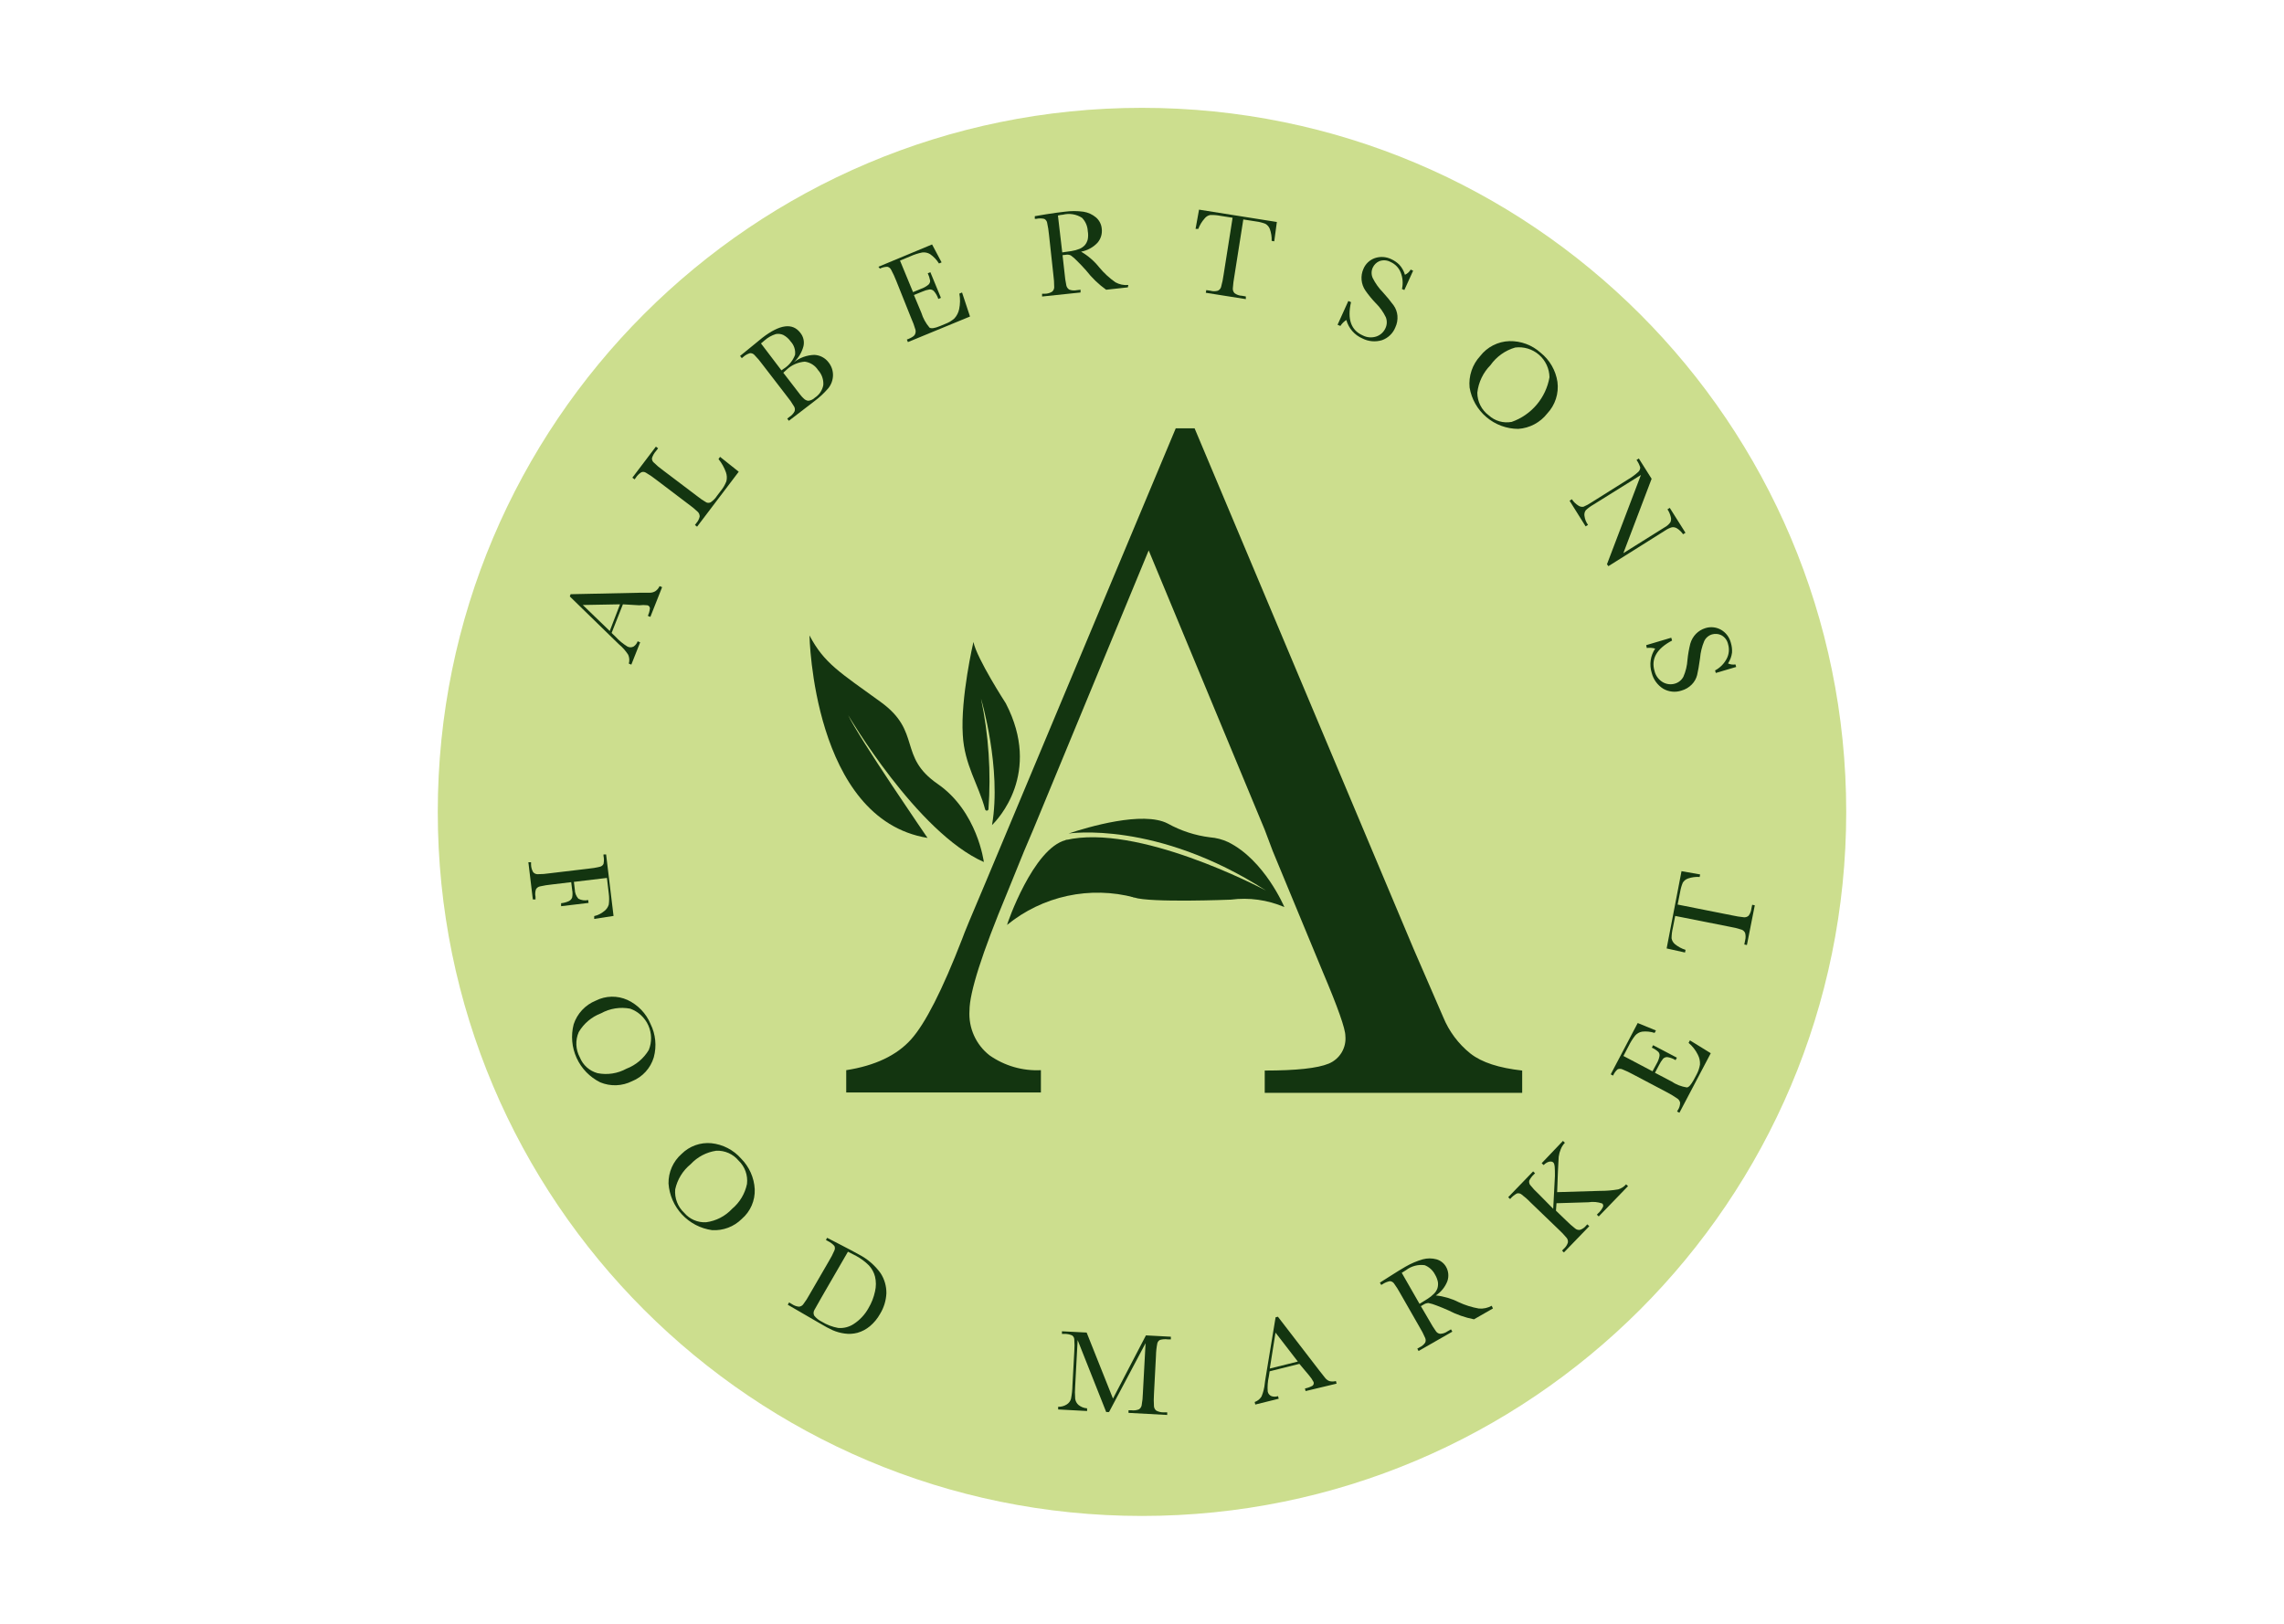 <svg width="1440" height="1024" viewBox="0 0 1440 1024" fill="none" xmlns="http://www.w3.org/2000/svg">
<g id="frame-17">
<rect width="1440" height="1024" fill="white"/>
<g id="final-logo">
<path id="abt-circle" d="M719.994 955.988C965.205 955.988 1163.99 757.205 1163.99 511.994C1163.99 266.783 965.205 68 719.994 68C474.783 68 276 266.783 276 511.994C276 757.205 474.783 955.988 719.994 955.988Z" fill="#CCDE8E"/>
<path id="A" d="M927.054 664.37C919.472 658.293 913.565 650.384 909.889 641.389L891.129 598.148L753.152 270.088H741.286L621.272 556.736C612.548 577.216 607.671 588.987 606.639 592.051C594.133 624.349 583.361 645.516 574.325 655.553C565.29 665.589 551.689 672.03 533.523 674.875V688.945H656.258V674.875C644.713 675.44 633.31 672.139 623.851 665.495C619.623 662.181 616.265 657.887 614.067 652.984C611.869 648.082 610.897 642.718 611.235 637.356C611.235 625.819 619.146 601.056 634.966 563.068L645.612 536.851L651.428 523.156L724.215 347.097L797.331 523.156L802.49 536.851L834.147 613.297C843.527 635.433 848.217 648.752 848.217 653.208C848.586 656.872 847.763 660.558 845.87 663.718C843.977 666.878 841.116 669.344 837.711 670.748C830.676 673.656 817.263 675.11 797.378 675.11V689.179H959.696V675.11C945.11 673.468 934.276 670.044 927.054 664.37Z" fill="#133510"/>
<path id="leaf-3" d="M625.446 520.295C631.637 484.558 618.505 440.566 618.505 440.566C623.321 463.495 624.9 486.985 623.195 510.352C623.144 510.594 623.011 510.811 622.819 510.966C622.627 511.122 622.387 511.207 622.14 511.207C621.892 511.207 621.653 511.122 621.461 510.966C621.269 510.811 621.136 510.594 621.085 510.352C616.911 494.782 608 482.213 607.015 463.453C605.514 440.003 613.722 404.829 613.722 404.829C615.832 415.288 634.123 443.521 634.123 443.521C657.01 487.653 628.87 517.012 625.446 520.295Z" fill="#133510"/>
<path id="leaf-2" d="M510.355 400.702C510.355 400.702 512.372 516.59 584.784 528.408C584.784 528.408 541.215 464.954 534.743 450.978C534.743 450.978 578.125 525.032 620.287 543.604C620.287 543.604 616.3 511.712 591.162 494.36C566.024 477.007 581.219 461.53 555.378 442.771C529.537 424.011 519.641 418.383 510.355 400.702Z" fill="#133510"/>
<g id="leaf-1">
<path d="M634.919 583.28C634.919 582.624 651.38 534.928 671.969 529.769C671.969 529.769 677.363 528.877 688.196 541.634C694.103 548.873 701.388 554.867 709.629 559.268L715.21 565.975C701.412 562.301 686.939 561.954 672.981 564.962C659.023 567.971 645.978 574.249 634.919 583.28Z" fill="#133510"/>
<path d="M809.759 572.025C799.143 567.465 787.496 565.845 776.039 567.335C776.039 567.335 725.013 569.399 715.07 565.975C709.885 564.039 705.192 560.98 701.328 557.017C698.936 554.672 696.639 552.328 693.871 550.264C685.99 544.03 678.619 537.177 671.829 529.769C717.181 519.123 793.767 559.315 798.128 561.567C728.905 517.059 673.705 525.642 673.705 525.642C685.571 521.655 720.604 511.197 736.268 519.357C744.509 523.933 753.553 526.879 762.907 528.034C766.855 528.343 770.715 529.36 774.304 531.035C797.284 542.338 809.759 572.025 809.759 572.025Z" fill="#133510"/>
</g>
<g id="market">
<path d="M701.703 881.982L722.479 842.118L738.191 842.962V844.65H736.315C734.653 844.423 732.961 844.535 731.343 844.979C730.921 845.193 730.551 845.497 730.26 845.87C729.968 846.243 729.761 846.675 729.655 847.136C729.145 849.701 728.863 852.306 728.811 854.921L727.545 879.121C727.37 881.667 727.37 884.221 727.545 886.766C727.577 887.299 727.718 887.82 727.96 888.296C728.202 888.772 728.54 889.193 728.951 889.533C730.39 890.31 732.007 890.698 733.641 890.658H735.892V892.3L711.505 890.987V889.345H713.334C714.92 889.561 716.534 889.367 718.024 888.783C718.462 888.513 718.841 888.158 719.139 887.739C719.437 887.32 719.648 886.846 719.759 886.344C720.243 883.76 720.509 881.14 720.557 878.512L722.245 847.042L699.217 890.471H697.435L679.426 845.073L677.878 874.009C677.663 876.694 677.663 879.391 677.878 882.076C678.079 883.602 678.83 885.002 679.989 886.015C681.527 887.257 683.41 887.994 685.382 888.126V889.814L667.139 888.83V887.141C669.042 887.215 670.924 886.708 672.532 885.687C673.885 884.873 674.862 883.559 675.252 882.029C675.79 879.277 676.088 876.484 676.143 873.681L677.315 852.201C677.509 849.657 677.509 847.101 677.315 844.557C677.276 844.071 677.13 843.601 676.887 843.179C676.643 842.757 676.309 842.395 675.909 842.118C674.338 841.454 672.642 841.134 670.937 841.18H669.531V839.538L685.101 840.336L701.703 881.982Z" fill="#133510"/>
<path d="M819.233 860.079L800.473 864.769L799.957 868.146C799.254 871.219 799.017 874.381 799.253 877.525C799.377 878.165 799.656 878.764 800.065 879.271C800.473 879.778 801 880.177 801.598 880.433C802.953 880.884 804.418 880.884 805.772 880.433L806.195 882.075L791.422 885.733L791.046 884.138C792.839 883.509 794.362 882.284 795.361 880.668C796.466 878.005 797.161 875.19 797.424 872.32C797.424 871.898 797.706 870.397 798.128 867.63L804.225 830.72L805.679 830.345L831.802 864.3L835.319 868.755C836.016 869.705 836.955 870.451 838.039 870.913C839.421 871.29 840.878 871.29 842.26 870.913L842.682 872.554L823.126 877.244L822.75 875.603C824.39 875.283 825.972 874.713 827.44 873.914C827.795 873.651 828.058 873.283 828.193 872.862C828.327 872.442 828.326 871.989 828.19 871.569C827.41 870.052 826.449 868.635 825.33 867.348L819.233 860.079ZM818.248 858.625L804.178 840.381L800.567 863.034L818.248 858.625Z" fill="#133510"/>
<path d="M941.264 825.14L929.305 831.987C923.669 830.874 918.22 828.963 913.124 826.312C910.591 825.187 908.106 824.155 905.573 823.217C903.968 822.559 902.303 822.057 900.602 821.716C899.535 821.752 898.498 822.076 897.601 822.654L895.819 823.686L901.305 833.066C902.514 835.305 903.861 837.466 905.339 839.538C905.637 839.976 906.026 840.345 906.479 840.62C906.932 840.895 907.439 841.07 907.965 841.132C909.653 841.082 911.286 840.526 912.655 839.538L914.812 838.318L915.657 839.772L894.364 851.966L893.567 850.512L894.974 849.668C896.402 849.014 897.631 847.995 898.538 846.713C898.75 846.249 898.859 845.746 898.859 845.236C898.859 844.726 898.75 844.222 898.538 843.759C897.51 841.343 896.303 839.007 894.927 836.771L882.874 815.713C881.662 813.466 880.298 811.304 878.794 809.241C878.489 808.855 878.105 808.538 877.669 808.312C877.232 808.086 876.752 807.955 876.261 807.928C874.581 808.262 872.986 808.932 871.571 809.898L870.821 810.319L869.977 808.866L876.167 804.926C880.295 802.3 883.577 800.236 886.063 798.829C889.515 796.822 893.201 795.246 897.038 794.14C899.849 793.387 902.809 793.387 905.62 794.14C908.17 794.856 910.341 796.538 911.67 798.829C912.451 800.181 912.933 801.683 913.087 803.236C913.24 804.788 913.061 806.356 912.561 807.834C911.152 811.568 908.59 814.755 905.245 816.932C910.246 817.452 915.11 818.883 919.596 821.153C923.665 823.062 927.971 824.418 932.4 825.187C935.201 825.427 938.011 824.823 940.466 823.451L941.264 825.14ZM894.974 822.232L899.946 819.137C901.471 818.206 902.873 817.088 904.119 815.807C905.093 814.847 905.831 813.675 906.277 812.383C906.649 811.105 906.745 809.762 906.558 808.444C906.225 806.786 905.606 805.199 904.729 803.754C903.346 801.058 901.029 798.957 898.21 797.844C894.025 797.292 889.792 798.422 886.439 800.987L883.765 802.675L894.974 822.232Z" fill="#133510"/>
<path d="M979.253 762.295L980.331 741.613C980.331 736.923 980.331 733.968 979.253 733.03C978.174 732.092 975.783 732.186 973.203 734.718L971.984 733.546L985.397 719.476L986.616 720.649C985.486 721.845 984.595 723.246 983.99 724.776C983.36 726.276 982.934 727.853 982.723 729.466C982.723 731.154 982.348 734.437 982.207 739.315L981.739 751.79L1008.52 750.992C1012.45 751.025 1016.37 750.711 1020.24 750.054C1022.16 749.475 1023.89 748.37 1025.21 746.865L1026.43 747.991L1007.95 767.126L1006.78 766L1007.49 765.25C1008.86 764.04 1009.96 762.554 1010.72 760.888C1010.81 760.55 1010.8 760.197 1010.71 759.86C1010.62 759.524 1010.45 759.216 1010.21 758.965C1007.41 757.972 1004.41 757.698 1001.48 758.168L981.317 758.778L980.988 763.467L987.507 769.752C989.308 771.557 991.219 773.248 993.229 774.817C993.641 775.142 994.118 775.377 994.627 775.506C995.136 775.635 995.666 775.656 996.183 775.568C997.728 775.054 999.084 774.09 1000.08 772.8L1000.78 772.097L1002 773.27L986.007 789.825L984.834 788.652L985.913 787.527C987.1 786.498 987.99 785.17 988.492 783.681C988.587 783.177 988.578 782.659 988.465 782.159C988.352 781.659 988.138 781.187 987.836 780.773C986.158 778.741 984.34 776.829 982.395 775.052L964.902 758.215C963.102 756.327 961.14 754.601 959.04 753.056C958.644 752.793 958.195 752.619 957.726 752.546C957.256 752.473 956.776 752.503 956.319 752.634C954.701 753.526 953.268 754.72 952.099 756.151L950.879 754.979L966.59 738.705L967.81 739.877L967.153 740.534C965.918 741.669 964.901 743.02 964.151 744.52C964.047 744.977 964.039 745.451 964.128 745.911C964.217 746.371 964.4 746.808 964.667 747.194C966.287 749.247 968.075 751.16 970.014 752.915L979.253 762.295Z" fill="#133510"/>
<path d="M1064.61 657.663L1065.45 656.069L1078.59 664.182L1058.84 701.702L1057.34 700.951L1057.86 700.013C1058.79 698.63 1059.28 696.993 1059.26 695.323C1059.04 694.36 1058.49 693.501 1057.71 692.884C1055.55 691.386 1053.3 690.024 1050.96 688.804L1029.53 677.502C1027.35 676.3 1025.09 675.234 1022.78 674.312C1022.31 674.121 1021.82 674.023 1021.32 674.023C1020.82 674.023 1020.33 674.121 1019.87 674.312C1018.62 675.404 1017.64 676.768 1017.01 678.299L1015.51 677.502L1032.53 645.141L1044.02 649.831L1043.18 651.379C1040.64 650.555 1037.95 650.283 1035.3 650.581C1033.61 650.872 1032.07 651.733 1030.94 653.02C1029.33 655.074 1027.95 657.291 1026.81 659.633L1023.53 665.917L1041.86 675.579L1044.4 670.889C1045.31 669.373 1045.95 667.705 1046.27 665.964C1046.35 665.509 1046.33 665.042 1046.21 664.596C1046.09 664.15 1045.87 663.737 1045.57 663.385C1044.35 662.264 1042.95 661.345 1041.44 660.665L1042.24 659.117L1057.25 666.996L1056.4 668.544C1054.81 667.564 1053.04 666.91 1051.2 666.621C1050.72 666.604 1050.24 666.683 1049.78 666.852C1049.33 667.021 1048.92 667.277 1048.57 667.606C1047.58 668.818 1046.73 670.14 1046.04 671.545L1043.41 676.517L1053.78 681.957C1056.69 683.924 1060.01 685.222 1063.48 685.756C1064.75 685.756 1066.2 683.927 1067.8 681.066L1069.58 677.736C1070.67 675.751 1071.42 673.594 1071.78 671.358C1071.92 669.178 1071.45 667.003 1070.42 665.073C1069.03 662.223 1067.05 659.698 1064.61 657.663Z" fill="#133510"/>
<path d="M1062.69 598.992L1062.36 600.681L1050.77 598.101L1060.15 549.373L1071.88 551.437L1071.6 553.031C1069.09 552.859 1066.57 553.194 1064.19 554.016C1062.84 554.498 1061.7 555.424 1060.95 556.642C1060.18 558.478 1059.63 560.398 1059.31 562.364L1057.71 570.431L1091.95 577.231C1094.44 577.791 1096.96 578.198 1099.5 578.45C1100.04 578.498 1100.57 578.436 1101.08 578.266C1101.59 578.097 1102.06 577.824 1102.46 577.466C1103.42 576.177 1104.02 574.655 1104.19 573.057L1104.71 570.571L1106.35 570.9L1101.38 595.944L1099.74 595.616L1100.25 593.036C1100.66 591.5 1100.66 589.883 1100.25 588.346C1100.05 587.877 1099.75 587.454 1099.38 587.099C1099.01 586.745 1098.57 586.468 1098.1 586.283C1095.6 585.449 1093.05 584.821 1090.45 584.407L1056.17 577.606L1054.71 585.063C1054.18 587.228 1053.9 589.447 1053.87 591.676C1054.11 593.1 1054.84 594.395 1055.93 595.334C1057.92 596.993 1060.21 598.237 1062.69 598.992Z" fill="#133510"/>
</g>
<g id="food">
<path d="M386.823 577.607L374.629 579.483V577.701C376.961 577.177 379.133 576.1 380.96 574.558C382.347 573.52 383.352 572.052 383.821 570.384C384.113 568.127 384.113 565.841 383.821 563.584L382.649 553.641L361.825 556.127L362.388 560.817C362.399 562.994 363.199 565.093 364.639 566.726C366.53 567.754 368.732 568.054 370.83 567.571L371.065 569.399L353.759 571.463V569.587C355.376 569.427 356.958 569.016 358.449 568.368C359.456 567.928 360.26 567.124 360.7 566.117C361.053 564.431 361.053 562.69 360.7 561.005L360.137 556.315L347.943 557.768C345.404 558.022 342.882 558.43 340.392 558.988C339.873 559.102 339.384 559.323 338.955 559.639C338.527 559.954 338.17 560.355 337.907 560.817C337.404 562.329 337.307 563.946 337.625 565.507V567.195H335.937L333.123 543.746H334.811V545.293C334.848 546.942 335.299 548.555 336.125 549.983C336.461 550.369 336.87 550.684 337.329 550.909C337.788 551.135 338.287 551.266 338.798 551.296C341.452 551.3 344.102 551.096 346.724 550.687L370.783 547.826C373.329 547.603 375.854 547.18 378.334 546.559C378.797 546.442 379.229 546.226 379.601 545.927C379.974 545.627 380.277 545.251 380.491 544.824C380.851 543.139 380.851 541.397 380.491 539.712V538.821H382.133L386.823 577.607Z" fill="#133510"/>
<path d="M375.614 631.025C378.707 629.458 382.112 628.606 385.579 628.533C389.045 628.46 392.484 629.167 395.64 630.603C402.178 633.664 407.343 639.046 410.132 645.704C413.374 652.234 414.108 659.727 412.195 666.762C411.19 670.139 409.437 673.246 407.066 675.852C404.695 678.459 401.768 680.497 398.501 681.817C395.397 683.38 391.991 684.253 388.518 684.374C385.045 684.496 381.586 683.863 378.381 682.52C371.827 679.259 366.593 673.846 363.553 667.187C360.514 660.528 359.854 653.026 361.685 645.939C362.783 642.59 364.598 639.521 367.004 636.945C369.41 634.369 372.348 632.349 375.614 631.025ZM378.944 638.998C373.041 641.238 368.078 645.423 364.874 650.863C363.768 653.399 363.257 656.154 363.379 658.918C363.501 661.681 364.253 664.38 365.577 666.809C366.539 669.21 368.042 671.357 369.97 673.082C371.898 674.807 374.199 676.063 376.692 676.752C382.93 678 389.409 677.004 394.983 673.938C400.863 671.684 405.818 667.522 409.053 662.119C410.048 659.645 410.532 656.996 410.478 654.331C410.423 651.665 409.831 649.038 408.736 646.607C407.641 644.176 406.066 641.991 404.105 640.184C402.145 638.377 399.84 636.984 397.328 636.09C391.048 634.884 384.545 635.912 378.944 638.998Z" fill="#133510"/>
<path d="M429.736 727.684C432.174 725.249 435.12 723.381 438.362 722.214C441.604 721.047 445.064 720.608 448.495 720.93C455.748 721.687 462.448 725.154 467.255 730.638C472.383 735.793 475.438 742.654 475.838 749.914C475.983 753.454 475.324 756.981 473.911 760.231C472.498 763.48 470.366 766.367 467.677 768.674C465.227 771.112 462.289 773.003 459.056 774.223C455.822 775.444 452.367 775.966 448.917 775.755C441.67 774.733 434.993 771.256 430 765.904C425.006 760.553 422 753.65 421.482 746.35C421.418 742.825 422.123 739.33 423.549 736.106C424.974 732.882 427.086 730.008 429.736 727.684ZM435.457 734.156C430.502 738.18 427.062 743.77 425.702 750.008C425.452 752.759 425.838 755.53 426.83 758.108C427.822 760.686 429.394 763.001 431.424 764.875C433.1 766.845 435.206 768.404 437.581 769.429C439.956 770.453 442.535 770.917 445.119 770.784C451.431 769.971 457.257 766.967 461.58 762.295C466.395 758.271 469.702 752.732 470.96 746.584C471.273 743.894 470.958 741.168 470.038 738.621C469.118 736.073 467.62 733.774 465.66 731.905C463.955 729.85 461.798 728.218 459.357 727.136C456.916 726.054 454.258 725.551 451.591 725.667C445.4 726.568 439.706 729.564 435.457 734.156Z" fill="#133510"/>
<path d="M521.471 780.586L528.928 784.432C535.165 787.668 539.387 789.872 541.497 791.091C546.931 793.895 551.624 797.945 555.192 802.91C557.628 806.663 558.9 811.052 558.849 815.526C558.643 820.139 557.272 824.624 554.863 828.563C553.213 831.528 551.036 834.167 548.438 836.349C546.159 838.252 543.507 839.658 540.653 840.476C537.978 841.193 535.184 841.352 532.445 840.945C529.892 840.599 527.399 839.905 525.035 838.881C522.925 837.943 519.97 836.396 516.312 834.191L496.661 822.795L497.506 821.341L499.335 822.42C500.632 823.308 502.132 823.857 503.696 824.014C504.204 823.98 504.699 823.842 505.151 823.608C505.603 823.374 506.002 823.049 506.323 822.654C507.926 820.556 509.354 818.328 510.591 815.995L522.55 795.359C523.893 793.185 525.069 790.912 526.067 788.559C526.269 788.117 526.374 787.637 526.374 787.151C526.374 786.666 526.269 786.186 526.067 785.745C524.94 784.469 523.569 783.432 522.034 782.696L520.72 781.946L521.471 780.586ZM534.603 789.356L518.047 817.964C515.609 822.185 514.045 824.952 513.357 826.265C513.078 826.793 512.932 827.38 512.932 827.977C512.932 828.574 513.078 829.162 513.357 829.689C514.615 831.28 516.219 832.564 518.047 833.441C521.222 835.407 524.738 836.759 528.412 837.427C531.845 837.73 535.281 836.871 538.167 834.989C542.075 832.469 545.298 829.021 547.547 824.952C549.493 821.686 550.888 818.12 551.674 814.4C552.413 811.317 552.413 808.103 551.674 805.02C550.993 802.37 549.654 799.934 547.781 797.939C545.403 795.584 542.703 793.579 539.762 791.982C538.073 791.138 536.338 790.247 534.603 789.356Z" fill="#133510"/>
</g>
<g id="Albertsons">
<path d="M392.731 381.099L385.602 399.155L388.135 401.594C390.322 403.979 392.832 406.047 395.592 407.738C396.187 408.042 396.846 408.201 397.515 408.201C398.183 408.201 398.843 408.042 399.438 407.738C400.64 406.941 401.546 405.771 402.017 404.408L403.612 405.065L398.031 419.134L396.436 418.478C396.977 416.632 396.843 414.654 396.061 412.897C394.456 410.406 392.479 408.176 390.198 406.284L386.822 403.001L359.245 376.128L359.761 374.721L403.846 373.783H409.709C410.913 373.779 412.094 373.455 413.132 372.845C414.322 372.04 415.264 370.919 415.852 369.609L417.447 370.265L410.037 389.025L408.442 388.368C409.138 386.889 409.582 385.304 409.756 383.679C409.757 383.224 409.605 382.782 409.324 382.424C409.044 382.067 408.65 381.815 408.208 381.709C406.48 381.487 404.73 381.487 403.002 381.709L392.731 381.099ZM390.902 381.099L367.452 381.521L384.43 397.936L390.902 381.099Z" fill="#133510"/>
<path d="M453.982 288.098L465.754 297.477L439.49 332.136L438.131 331.104L439.022 329.885C440.059 328.707 440.785 327.288 441.132 325.758C441.152 324.701 440.766 323.677 440.053 322.897C438.071 321.011 435.955 319.271 433.722 317.691L413.743 302.543C411.678 300.906 409.499 299.417 407.224 298.087C406.802 297.82 406.324 297.655 405.827 297.606C405.33 297.557 404.829 297.625 404.363 297.806C402.899 298.717 401.663 299.953 400.752 301.417L400.095 302.308L398.688 301.229L413.508 281.672L414.915 282.704L413.555 284.486C412.428 285.748 411.58 287.234 411.07 288.848C411.014 289.324 411.065 289.807 411.22 290.261C411.374 290.716 411.627 291.13 411.961 291.474C413.881 293.373 415.952 295.114 418.151 296.68L439.537 312.86C441.35 314.306 443.262 315.622 445.259 316.8C445.685 316.997 446.15 317.1 446.619 317.1C447.089 317.1 447.553 316.997 447.979 316.8C449.611 315.723 451.001 314.317 452.059 312.673L454.404 309.577C455.921 307.756 457.125 305.696 457.969 303.481C458.428 301.618 458.33 299.661 457.687 297.853C456.612 294.822 455.026 291.999 452.997 289.504L453.982 288.098Z" fill="#133510"/>
<path d="M500.46 228.489C504.149 225.59 508.668 223.947 513.357 223.799C515.112 223.862 516.831 224.316 518.389 225.128C519.946 225.939 521.304 227.087 522.362 228.489C524.261 230.849 525.259 233.808 525.176 236.837C525.089 239.805 524.016 242.66 522.127 244.95C519.503 247.993 516.546 250.73 513.31 253.111L497.364 265.352L496.333 263.991L497.88 262.772C499.199 261.928 500.268 260.746 500.976 259.348C501.141 258.854 501.197 258.33 501.14 257.812C501.083 257.294 500.915 256.794 500.647 256.347C499.27 253.987 497.702 251.743 495.957 249.64L480.762 229.896C479.189 227.715 477.449 225.661 475.556 223.752C475.206 223.391 474.781 223.111 474.311 222.933C473.841 222.755 473.337 222.682 472.836 222.72C471.194 223.22 469.687 224.086 468.427 225.253L467.677 225.862L466.599 224.455L473.117 219.156L480.575 213.059C491.643 204.523 499.631 203.445 504.54 209.823C505.513 210.993 506.201 212.373 506.551 213.854C506.901 215.335 506.903 216.877 506.557 218.359C505.531 222.247 503.416 225.762 500.46 228.489ZM492.675 233.554L493.988 232.616C497.322 230.565 499.88 227.463 501.257 223.799C501.443 222.286 501.296 220.751 500.826 219.3C500.356 217.85 499.575 216.52 498.537 215.404C497.331 213.656 495.723 212.225 493.847 211.23C492.378 210.567 490.741 210.371 489.157 210.667C486.56 211.467 484.162 212.81 482.122 214.607C481.325 215.216 480.575 215.873 479.777 216.576L492.675 233.554ZM493.847 235.055L500.788 244.059C503.743 247.905 505.478 250.297 506.65 251.235C507.408 252.068 508.44 252.601 509.558 252.736C511.152 252.593 512.645 251.895 513.779 250.766C515.16 249.869 516.343 248.699 517.255 247.328C518.166 245.957 518.787 244.414 519.079 242.793C519.189 241.089 518.956 239.38 518.392 237.769C517.828 236.157 516.945 234.676 515.796 233.413C514.87 231.965 513.638 230.737 512.189 229.813C510.739 228.89 509.105 228.294 507.401 228.067C503.164 228.391 499.162 230.143 496.051 233.038L493.847 235.055Z" fill="#133510"/>
<path d="M604.857 185.154L606.545 184.45L611.564 199.599L572.402 215.732L571.746 214.137L572.731 213.762C575.076 212.778 576.436 211.839 576.858 210.901C577.296 209.998 577.411 208.972 577.186 207.994C576.45 205.428 575.525 202.92 574.419 200.49L565.04 177.04C564.107 174.646 563.026 172.312 561.803 170.052C561.572 169.593 561.242 169.19 560.837 168.874C560.431 168.558 559.96 168.335 559.458 168.223C557.826 168.254 556.223 168.655 554.768 169.396L553.831 168.223L587.645 154.153L593.648 165.456L592.007 166.16C590.554 163.826 588.638 161.815 586.378 160.25C584.884 159.357 583.133 158.994 581.407 159.219C578.857 159.741 576.372 160.543 573.997 161.611L567.431 164.331L575.639 184.216L580.657 182.152C582.366 181.568 583.955 180.678 585.347 179.526C585.699 179.207 585.978 178.815 586.164 178.378C586.35 177.941 586.439 177.468 586.425 176.993C586.127 175.373 585.622 173.797 584.925 172.303L586.566 171.647L593.226 187.827L591.585 188.531C590.997 186.674 590.022 184.964 588.723 183.512C588.38 183.172 587.969 182.908 587.516 182.739C587.063 182.569 586.58 182.497 586.097 182.527C584.476 182.775 582.897 183.249 581.407 183.934L576.202 186.045L580.891 197.254C581.948 200.702 583.704 203.895 586.05 206.634C587.176 207.29 589.286 207.009 592.475 205.696L595.993 204.242C598.113 203.45 600.068 202.273 601.761 200.771C603.25 199.133 604.271 197.124 604.716 194.956C605.398 191.729 605.446 188.399 604.857 185.154Z" fill="#133510"/>
<path d="M711.084 181.214L697.389 182.715C692.624 179.291 688.376 175.2 684.773 170.568C682.897 168.458 681.021 166.441 679.051 164.518C677.845 163.227 676.51 162.064 675.065 161.047C674.097 160.603 673.015 160.472 671.969 160.673L669.906 160.907L671.172 172.21C671.386 174.825 671.762 177.426 672.298 179.995C672.41 180.533 672.63 181.044 672.944 181.495C673.259 181.946 673.661 182.329 674.127 182.621C675.624 183.186 677.25 183.316 678.817 182.997L681.256 182.715V184.45L657.009 186.983V185.248H658.65C660.306 185.261 661.932 184.806 663.34 183.934C663.733 183.595 664.053 183.178 664.279 182.711C664.505 182.243 664.632 181.733 664.653 181.214C664.657 178.484 664.469 175.758 664.091 173.054L661.371 148.104C661.129 145.47 660.722 142.854 660.151 140.271C660.035 139.789 659.815 139.339 659.507 138.95C659.199 138.561 658.811 138.244 658.369 138.02C656.686 137.643 654.94 137.643 653.257 138.02H652.413V136.332L659.635 135.112C664.325 134.362 668.312 133.846 671.172 133.518C675.14 132.969 679.164 132.969 683.131 133.518C686.038 133.98 688.763 135.229 691.011 137.129C693.092 138.929 694.387 141.47 694.622 144.211C694.822 145.804 694.683 147.421 694.214 148.957C693.745 150.493 692.957 151.912 691.901 153.122C689.147 156.037 685.531 157.993 681.584 158.703C686.003 161.268 689.9 164.641 693.074 168.645C696.033 172.211 699.456 175.366 703.251 178.025C705.725 179.39 708.552 179.978 711.365 179.714L711.084 181.214ZM669.718 159.172L675.534 158.328C677.288 158.064 679.004 157.591 680.646 156.921C681.936 156.385 683.089 155.567 684.023 154.529C684.882 153.475 685.491 152.24 685.805 150.917C686.121 149.181 686.121 147.401 685.805 145.665C685.644 142.552 684.361 139.603 682.194 137.363C680.427 136.227 678.445 135.466 676.372 135.127C674.298 134.788 672.178 134.879 670.141 135.394C669.25 135.394 668.171 135.675 666.998 135.91L669.718 159.172Z" fill="#133510"/>
<path d="M755.497 144.352H753.762L755.966 132.205L805.023 139.99L803.381 152.184L801.74 151.903C801.844 149.334 801.446 146.768 800.567 144.352C800.034 142.979 799.039 141.834 797.753 141.116C795.896 140.401 793.959 139.913 791.985 139.662L783.871 138.396L778.243 174.086C777.769 176.676 777.44 179.291 777.258 181.918C777.228 182.458 777.308 182.998 777.494 183.506C777.679 184.014 777.966 184.479 778.337 184.873C779.695 185.889 781.332 186.462 783.027 186.514L785.466 186.936V188.625L760.234 184.638L760.515 182.95L763.142 183.325C764.673 183.773 766.3 183.773 767.832 183.325C768.309 183.103 768.734 182.783 769.081 182.388C769.429 181.992 769.69 181.529 769.849 181.027C770.579 178.394 771.127 175.715 771.49 173.007L777.118 137.317L769.614 136.144C767.438 135.704 765.219 135.515 763.001 135.582C761.554 135.874 760.267 136.693 759.39 137.88C757.706 139.78 756.386 141.974 755.497 144.352Z" fill="#133510"/>
<path d="M843.292 204.805L850.092 189.797L851.781 190.548C849.342 201.241 851.78 208.181 859.05 211.464C860.41 212.182 861.903 212.61 863.437 212.723C864.97 212.836 866.51 212.631 867.961 212.121C869.163 211.678 870.267 211.004 871.208 210.134C872.15 209.265 872.911 208.219 873.448 207.056C873.977 205.975 874.275 204.795 874.324 203.592C874.372 202.389 874.17 201.188 873.729 200.068C872.14 196.747 869.982 193.732 867.351 191.157C864.954 188.661 862.759 185.979 860.785 183.137C859.451 181.156 858.644 178.868 858.439 176.489C858.234 174.109 858.637 171.717 859.612 169.537C860.268 167.971 861.246 166.56 862.482 165.396C863.718 164.233 865.185 163.343 866.788 162.783C870.159 161.629 873.849 161.847 877.059 163.393C878.977 164.244 880.725 165.435 882.218 166.91C883.891 168.727 885.112 170.912 885.782 173.289C887.3 172.599 888.563 171.451 889.394 170.006L890.941 170.709L885.407 182.903L883.906 182.246C884.696 178.74 884.402 175.076 883.062 171.741C881.874 168.831 879.605 166.494 876.731 165.222C875.652 164.62 874.455 164.262 873.224 164.172C871.992 164.083 870.756 164.265 869.602 164.706C867.773 165.514 866.304 166.966 865.475 168.786C865 169.815 864.754 170.936 864.754 172.069C864.754 173.203 865 174.323 865.475 175.352C867.135 178.669 869.303 181.707 871.9 184.357C874.317 186.997 876.588 189.768 878.701 192.658C880.036 194.573 880.845 196.805 881.046 199.13C881.253 201.677 880.784 204.233 879.685 206.54C878.937 208.384 877.806 210.048 876.367 211.422C874.928 212.796 873.213 213.85 871.337 214.513C867.227 215.775 862.787 215.388 858.956 213.434C856.504 212.378 854.321 210.784 852.567 208.771C850.814 206.758 849.536 204.377 848.826 201.803C847.317 202.766 846.036 204.046 845.074 205.555L843.292 204.805Z" fill="#133510"/>
<path d="M933.244 224.503C935.425 221.689 938.198 219.39 941.367 217.769C944.537 216.148 948.024 215.244 951.582 215.123C958.858 214.943 965.924 217.562 971.326 222.439C977.053 227.01 980.839 233.577 981.926 240.823C982.399 244.414 982.068 248.065 980.956 251.513C979.845 254.96 977.982 258.117 975.5 260.755C973.308 263.571 970.545 265.891 967.393 267.564C964.241 269.238 960.77 270.225 957.21 270.464C949.843 270.432 942.725 267.798 937.112 263.026C931.5 258.255 927.754 251.653 926.537 244.388C926.187 240.788 926.604 237.154 927.76 233.727C928.916 230.299 930.785 227.155 933.244 224.503ZM939.669 230.318C935.047 234.992 932.138 241.09 931.415 247.624C931.415 250.407 932.068 253.151 933.323 255.636C934.577 258.12 936.398 260.276 938.638 261.928C940.558 263.693 942.863 264.986 945.371 265.703C947.879 266.419 950.52 266.54 953.083 266.055C959.197 263.907 964.629 260.167 968.817 255.221C973.004 250.275 975.797 244.301 976.907 237.916C976.862 235.216 976.25 232.555 975.108 230.108C973.967 227.661 972.323 225.481 970.283 223.711C968.244 221.942 965.854 220.621 963.27 219.836C960.686 219.051 957.966 218.82 955.287 219.156C948.961 220.988 943.451 224.926 939.669 230.318Z" fill="#133510"/>
<path d="M1013.16 355.82L1034.55 299.541L1004.48 318.301C1002.79 319.265 1001.21 320.431 999.794 321.772C999.066 322.772 998.763 324.019 998.951 325.242C999.194 327.326 999.969 329.313 1001.2 331.011L999.701 331.949L989.571 315.769L991.024 314.831C992.084 316.464 993.494 317.842 995.151 318.864C996.083 319.503 997.227 319.755 998.341 319.568C1000.15 318.804 1001.88 317.861 1003.5 316.753L1026.48 302.309C1028.77 300.981 1030.91 299.408 1032.86 297.619C1033.26 297.259 1033.58 296.818 1033.8 296.325C1034.02 295.831 1034.13 295.297 1034.12 294.758C1033.61 293.074 1032.82 291.489 1031.78 290.068L1033.23 289.13L1041.3 301.933L1023.48 348.833L1049.41 332.605C1050.85 331.833 1052.09 330.762 1053.07 329.463C1053.63 328.359 1053.73 327.077 1053.35 325.899C1052.96 324.22 1052.26 322.63 1051.29 321.209L1052.74 320.271L1062.64 335.982L1061.14 336.92C1060.15 335.458 1058.87 334.213 1057.39 333.262C1056.42 332.614 1055.25 332.347 1054.1 332.512C1052.6 332.952 1051.17 333.633 1049.88 334.528L1014.05 357.04L1013.16 355.82Z" fill="#133510"/>
<path d="M1037.88 406.847L1053.68 402.157L1054.2 403.939C1044.54 409.035 1040.85 415.429 1043.13 423.12C1043.48 424.606 1044.13 426.004 1045.05 427.23C1045.96 428.455 1047.11 429.483 1048.43 430.249C1049.55 430.881 1050.79 431.284 1052.07 431.437C1053.35 431.59 1054.65 431.489 1055.89 431.14C1057.04 430.821 1058.12 430.27 1059.05 429.52C1059.99 428.77 1060.76 427.837 1061.33 426.779C1062.81 423.394 1063.68 419.774 1063.91 416.086C1064.25 412.654 1064.84 409.253 1065.69 405.909C1066.35 403.582 1067.57 401.455 1069.25 399.718C1070.9 398.034 1072.95 396.792 1075.21 396.107C1076.83 395.592 1078.55 395.417 1080.24 395.595C1081.93 395.773 1083.57 396.298 1085.06 397.138C1086.59 398.02 1087.93 399.201 1088.99 400.611C1090.05 402.021 1090.82 403.632 1091.25 405.346C1091.86 407.332 1092.12 409.413 1092 411.49C1091.7 413.953 1090.83 416.313 1089.47 418.384C1090.93 419.046 1092.57 419.258 1094.15 418.993L1094.62 420.588L1081.77 424.387L1081.3 422.792C1084.46 421.115 1087.03 418.513 1088.67 415.335C1090.11 412.54 1090.41 409.297 1089.51 406.284C1089.26 405.075 1088.75 403.936 1088.02 402.947C1087.28 401.958 1086.33 401.144 1085.24 400.562C1083.44 399.679 1081.36 399.495 1079.43 400.046C1078.34 400.359 1077.34 400.903 1076.48 401.639C1075.62 402.375 1074.93 403.288 1074.46 404.314C1073.02 407.749 1072.13 411.389 1071.83 415.101C1071.17 419.822 1070.57 423.34 1070 425.653C1069.44 427.921 1068.27 429.994 1066.63 431.656C1064.83 433.496 1062.58 434.824 1060.11 435.502C1058.22 436.131 1056.22 436.351 1054.24 436.149C1052.25 435.947 1050.34 435.327 1048.62 434.329C1044.98 432.051 1042.38 428.453 1041.35 424.293C1040.55 421.742 1040.33 419.044 1040.71 416.398C1041.09 413.752 1042.06 411.225 1043.55 409.004C1041.83 408.522 1040.03 408.394 1038.25 408.629L1037.88 406.847Z" fill="#133510"/>
</g>
</g>
</g>
</svg>

